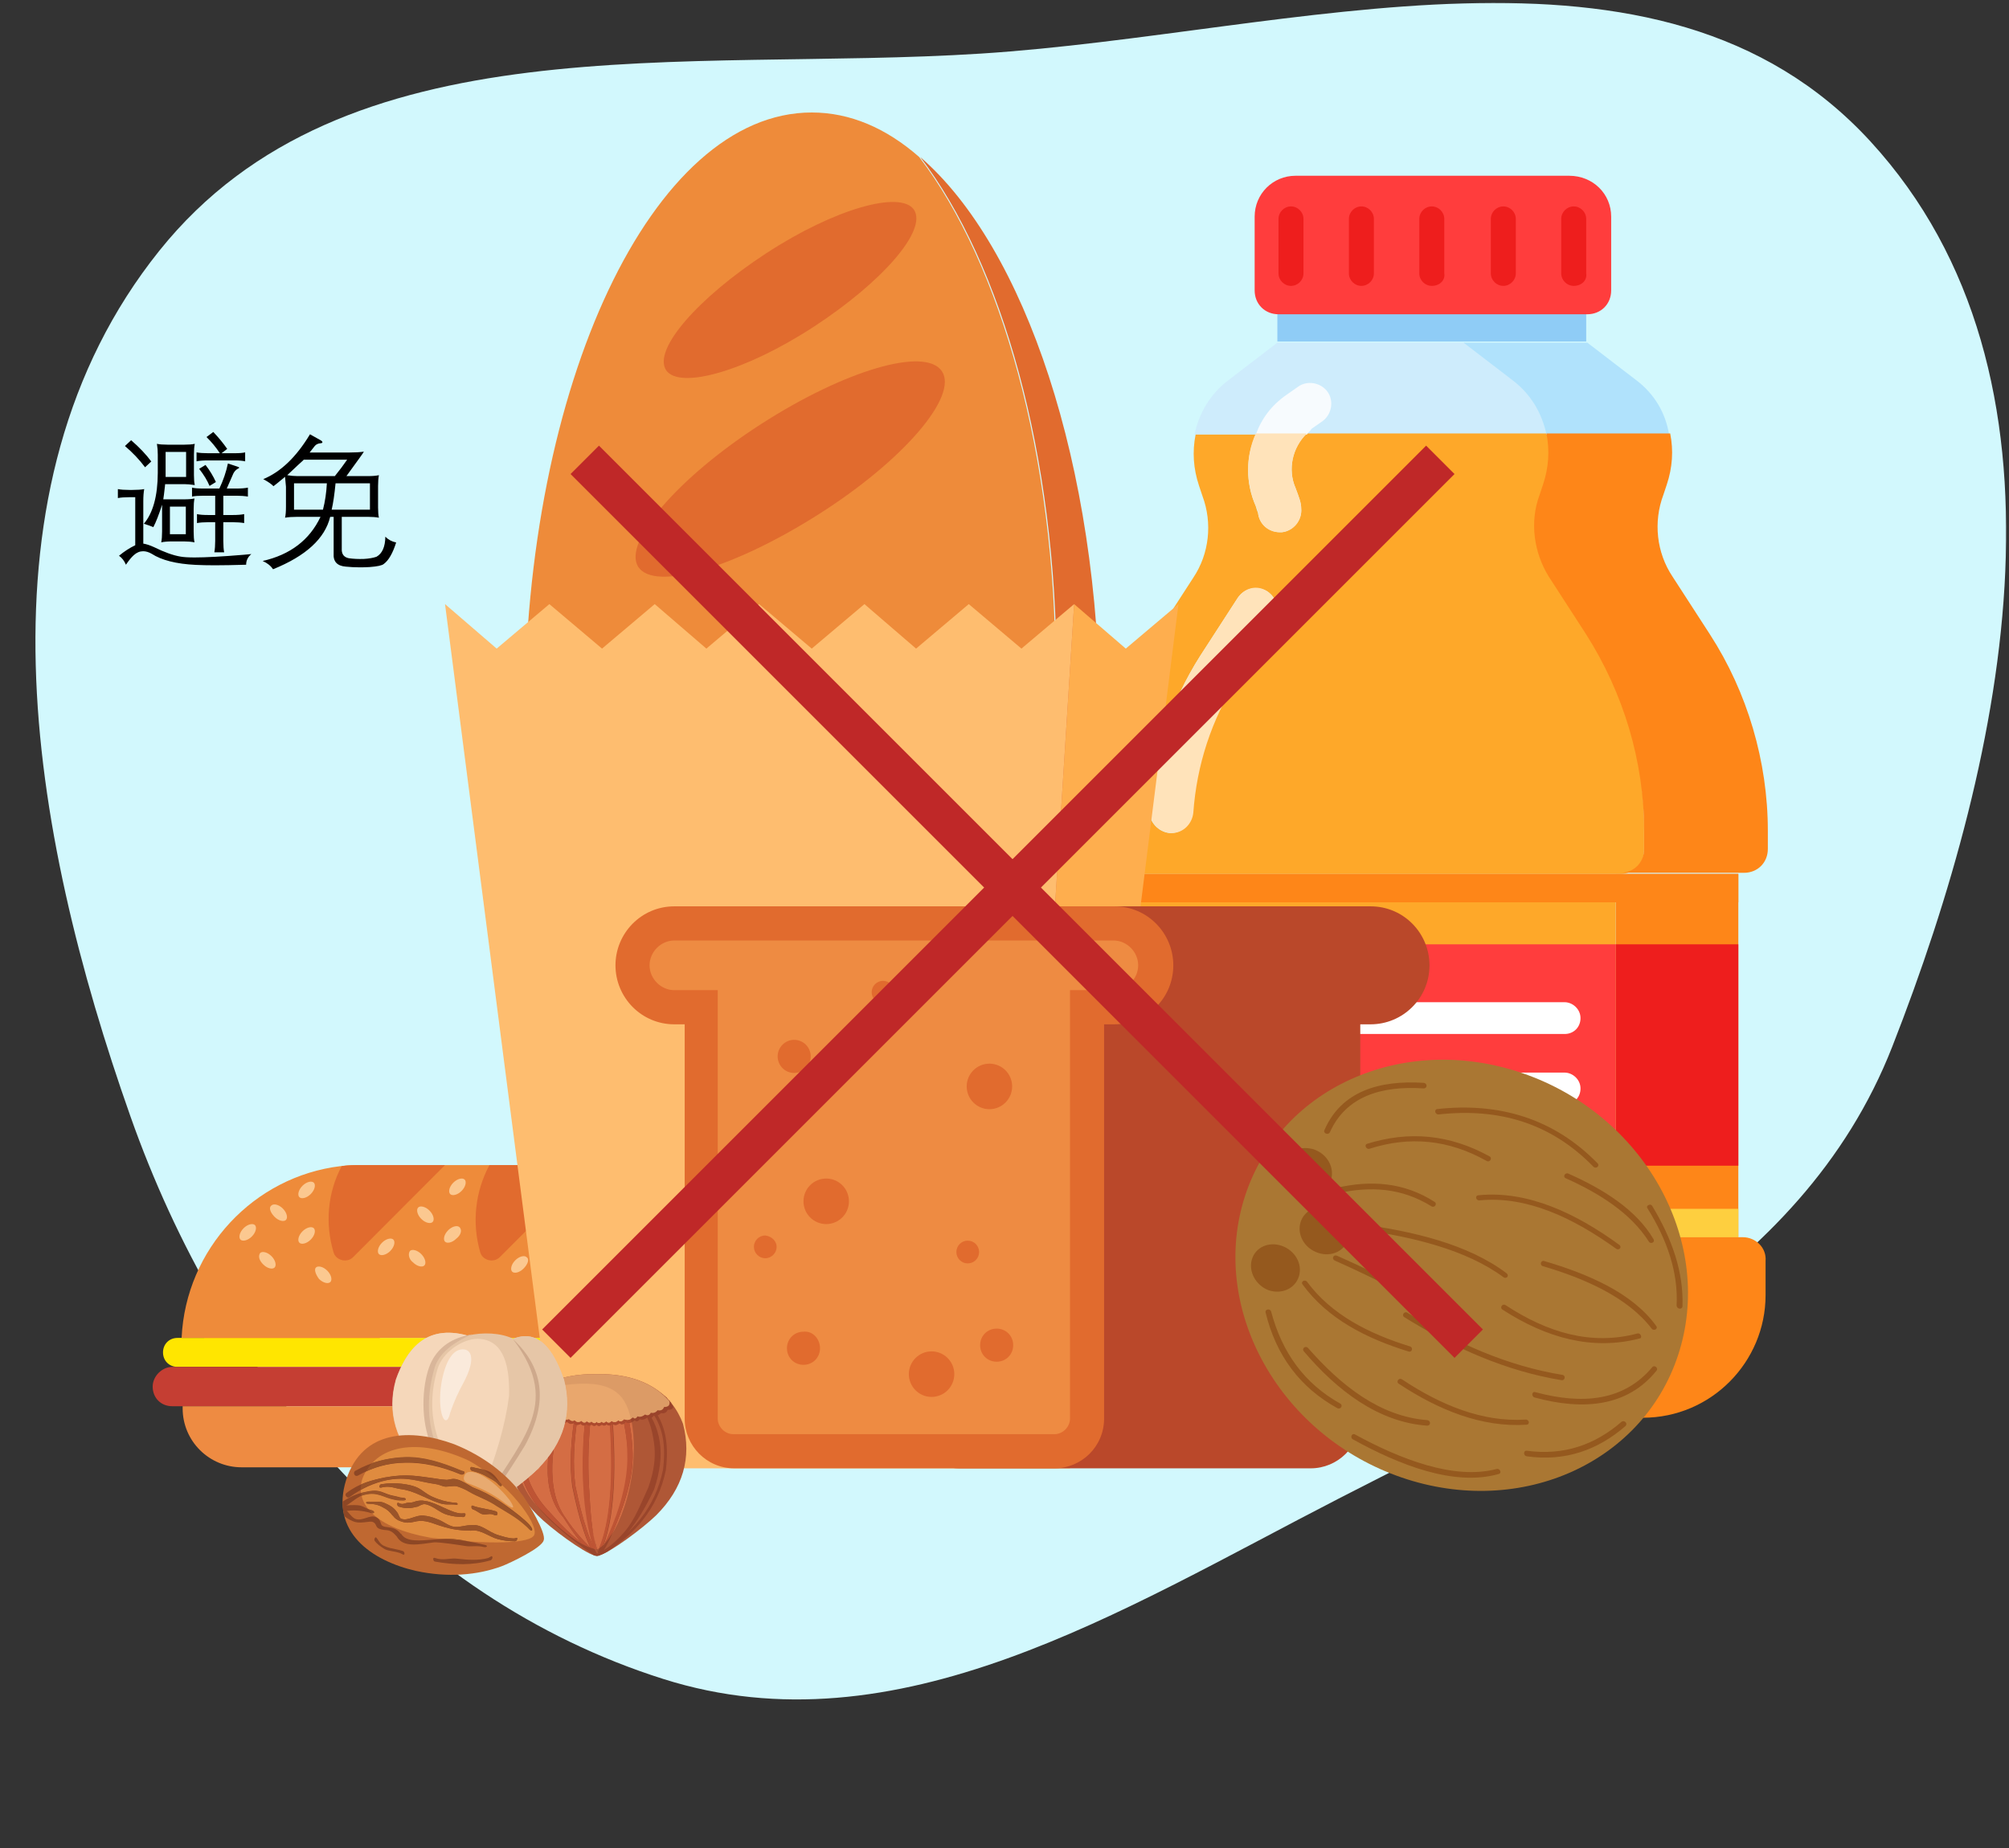 <svg xmlns="http://www.w3.org/2000/svg" width="250" height="230" viewBox="0 0 250 230" fill="none"><rect x="0" y="0" width="250" height="230" fill="#333333" stroke="none"/><mask id="mask0" maskUnits="userSpaceOnUse" x="0" y="0" width="250" height="230"><rect width="250" height="230" fill="#F9F9F9"></rect></mask><g mask="url(#mask0)"><path fill-rule="evenodd" clip-rule="evenodd" d="M16.233 138.944C3.65 103.303 -3.804 60.738 19.81 31.227C42.855 2.427 85.267 9.023 122.076 6.669C161.003 4.179 206.394 -11.139 232.763 17.607C259.481 46.734 249.884 93.479 235.467 130.281C224.094 159.313 194.322 172.24 166.598 186.507C139.472 200.466 111.645 218.169 82.557 208.969C50.309 198.768 27.493 170.84 16.233 138.944Z" fill="#D2F8FD"></path><path d="M216.318 108.768H201.059V153.98H216.318V108.768Z" fill="#FE8618"></path><path d="M201.058 108.768H140.021V153.98H201.058V108.768Z" fill="#FEA829"></path><path d="M216.882 153.982H201.482C203.177 153.982 204.449 155.254 204.449 156.95V161.188C204.449 169.666 197.526 176.448 189.189 176.448H204.449C212.926 176.448 219.708 169.524 219.708 161.188V156.95C219.849 155.254 218.437 153.982 216.882 153.982Z" fill="#FE8618"></path><path d="M204.591 161.188V156.95C204.591 155.254 203.319 153.982 201.623 153.982H139.597C137.901 153.982 136.63 155.254 136.63 156.95V161.188C136.63 169.666 143.553 176.448 151.889 176.448H189.19C197.667 176.448 204.591 169.666 204.591 161.188Z" fill="#FEA829"></path><path d="M188.342 47.307L182.266 42.645H158.954L152.878 47.307C150.617 49.003 149.205 51.404 148.639 54.089H192.439C191.874 51.404 190.461 49.003 188.342 47.307Z" fill="#CEECFC"></path><path d="M197.526 78.956L192.864 71.75C190.886 68.783 190.462 64.968 191.733 61.577L192.157 60.305C192.864 58.186 193.005 56.067 192.581 53.947H162.627C160.791 55.643 160.226 58.469 161.215 60.729C161.638 61.859 161.921 62.566 161.921 63.272C162.062 64.685 160.932 66.098 159.519 66.24C159.378 66.24 159.378 66.24 159.237 66.24C157.965 66.24 156.693 65.251 156.552 63.838C156.552 63.838 156.411 63.555 156.269 62.99C154.998 60.164 154.998 56.914 156.269 54.089H148.781C148.357 56.208 148.498 58.327 149.205 60.447L149.629 61.718C150.9 65.109 150.477 68.924 148.498 71.891L143.836 79.097C139.032 86.303 136.489 94.78 136.489 103.54V105.801C136.489 107.496 137.76 108.768 139.456 108.768H201.624C203.319 108.768 204.591 107.496 204.591 105.801V103.54C204.732 94.78 202.189 86.303 197.526 78.956ZM158.53 77.26L153.867 84.466C150.618 89.552 148.781 95.345 148.357 101.138C148.216 102.551 147.086 103.681 145.673 103.681H145.531C144.118 103.54 142.988 102.269 142.988 100.856C143.412 94.074 145.673 87.433 149.346 81.64L154.009 74.434C154.857 73.163 156.411 72.88 157.682 73.587C158.954 74.434 159.378 76.13 158.53 77.26Z" fill="#FEA829"></path><path d="M163.193 53.383L164.606 52.394C165.736 51.546 166.019 49.85 165.171 48.72C164.323 47.59 162.628 47.307 161.498 48.155L160.085 49.144C158.248 50.416 156.976 52.111 156.27 54.089H162.628C162.769 53.807 163.052 53.665 163.193 53.383Z" fill="#F7FBFE"></path><path d="M156.27 62.99C156.552 63.555 156.552 63.838 156.552 63.838C156.694 65.251 157.824 66.24 159.237 66.24C159.378 66.24 159.378 66.24 159.52 66.24C160.932 66.098 162.063 64.827 161.921 63.272C161.921 62.566 161.639 61.859 161.215 60.729C160.226 58.469 160.791 55.784 162.628 53.947H156.27C154.998 56.773 154.998 60.023 156.27 62.99Z" fill="#FFE3BA"></path><path d="M157.682 73.588C156.41 72.74 154.856 73.164 154.008 74.435L149.346 81.641C145.672 87.434 143.553 94.075 143.129 100.857C142.988 102.269 144.118 103.541 145.672 103.682H145.814C147.227 103.682 148.357 102.552 148.498 101.139C148.922 95.205 150.759 89.553 154.008 84.467L158.671 77.261C159.377 76.131 158.954 74.435 157.682 73.588Z" fill="#FFE3BA"></path><path d="M216.318 108.768H140.021V112.3H216.318V108.768Z" fill="#FE8618"></path><path d="M216.318 150.449H140.021V153.981H216.318V150.449Z" fill="#FECF3F"></path><path d="M216.318 117.529H201.059V145.081H216.318V117.529Z" fill="#EE1E1D"></path><path d="M201.058 117.529H140.021V145.081H201.058V117.529Z" fill="#FF3D3D"></path><path d="M155.422 117.529C155.422 126.007 148.64 132.789 140.163 132.789V117.529H155.422Z" fill="#EE1E1D"></path><path d="M194.701 128.69H161.639C160.65 128.69 159.661 127.843 159.661 126.712C159.661 125.723 160.509 124.734 161.639 124.734H194.701C195.69 124.734 196.679 125.582 196.679 126.712C196.679 127.843 195.831 128.69 194.701 128.69Z" fill="white"></path><path d="M167.856 137.45H161.639C160.65 137.45 159.661 136.603 159.661 135.472C159.661 134.483 160.509 133.494 161.639 133.494H167.856C168.845 133.494 169.834 134.342 169.834 135.472C169.834 136.603 168.987 137.45 167.856 137.45Z" fill="white"></path><path d="M194.701 137.45H177.605C176.615 137.45 175.626 136.603 175.626 135.472C175.626 134.483 176.474 133.494 177.605 133.494H194.701C195.69 133.494 196.679 134.342 196.679 135.472C196.679 136.603 195.831 137.45 194.701 137.45Z" fill="white"></path><path d="M203.602 47.307L197.526 42.645H182.125L188.201 47.307C190.462 49.003 191.875 51.404 192.44 54.089H207.699C207.275 51.404 205.862 49.003 203.602 47.307Z" fill="#B0E2FC"></path><path d="M208.122 71.752C206.144 68.785 205.72 64.97 206.992 61.579L207.416 60.307C208.122 58.188 208.263 56.069 207.839 53.949H192.439C192.863 56.069 192.721 58.188 192.015 60.307L191.591 61.579C190.319 64.97 190.885 68.785 192.721 71.752L197.384 78.958C202.047 86.305 204.59 94.782 204.59 103.401V105.661C204.59 107.357 203.318 108.629 201.623 108.629H217.023C218.719 108.629 219.99 107.357 219.99 105.661V103.401C219.99 94.782 217.447 86.163 212.785 78.958L208.122 71.752Z" fill="#FE8618"></path><path d="M197.387 35.016H158.956V42.504H197.387V35.016Z" fill="#8FCCF6"></path><path d="M195.267 21.875H161.216C158.39 21.875 156.129 24.136 156.129 26.962V36.145C156.129 37.841 157.401 39.112 159.096 39.112H197.527C199.223 39.112 200.494 37.841 200.494 36.145V26.962C200.494 24.136 198.234 21.875 195.267 21.875Z" fill="#FF3D3D"></path><path d="M169.411 35.58C168.564 35.58 167.857 34.873 167.857 34.026V27.244C167.857 26.396 168.564 25.689 169.411 25.689C170.259 25.689 170.966 26.396 170.966 27.244V34.026C170.966 34.873 170.259 35.58 169.411 35.58Z" fill="#EE1E1D"></path><path d="M160.651 35.58C159.803 35.58 159.097 34.873 159.097 34.026V27.244C159.097 26.396 159.803 25.689 160.651 25.689C161.499 25.689 162.205 26.396 162.205 27.244V34.026C162.205 34.873 161.499 35.58 160.651 35.58Z" fill="#EE1E1D"></path><path d="M178.172 35.58C177.324 35.58 176.617 34.873 176.617 34.026V27.244C176.617 26.396 177.324 25.689 178.172 25.689C179.019 25.689 179.726 26.396 179.726 27.244V34.026C179.867 34.873 179.161 35.58 178.172 35.58Z" fill="#EE1E1D"></path><path d="M187.073 35.58C186.225 35.58 185.519 34.873 185.519 34.026V27.244C185.519 26.396 186.225 25.689 187.073 25.689C187.92 25.689 188.627 26.396 188.627 27.244V34.026C188.627 34.873 187.92 35.58 187.073 35.58Z" fill="#EE1E1D"></path><path d="M195.833 35.58C194.985 35.58 194.279 34.873 194.279 34.026V27.244C194.279 26.396 194.985 25.689 195.833 25.689C196.681 25.689 197.387 26.396 197.387 27.244V34.026C197.528 34.873 196.822 35.58 195.833 35.58Z" fill="#EE1E1D"></path><path d="M75.42 167.98H97.273V165.404H75.42V167.98Z" fill="#FF3D3D"></path><path d="M25.405 167.98H47.258V165.404H25.405V167.98Z" fill="#E92B40"></path><path d="M22.085 170.122H95.229C96.257 170.122 97.028 169.221 97.028 168.319C97.028 167.289 96.257 166.516 95.229 166.516H22.085C21.056 166.516 20.285 167.289 20.285 168.319C20.285 169.35 21.056 170.122 22.085 170.122Z" fill="#FFE600"></path><path d="M21.442 175.018H98.443C99.728 175.018 100.885 173.859 100.885 172.571C100.885 171.282 99.728 170.123 98.443 170.123H21.442C20.157 170.123 19 171.282 19 172.571C19 173.987 20.028 175.018 21.442 175.018Z" fill="#C53E33"></path><path d="M99.857 175.018L99.985 180.685C99.985 181.716 99.085 182.618 98.057 182.618H30.055C26.07 182.618 22.728 179.397 22.728 175.275C22.728 175.018 22.728 175.275 22.728 175.018H99.857Z" fill="#EE8B42"></path><path d="M22.599 166.516H97.928C98.957 166.516 99.856 165.614 99.856 164.584V146.936C99.856 145.906 98.957 145.004 97.928 145.004H44.966C44.067 145.004 43.295 145.004 42.395 145.133C31.598 146.421 23.113 155.438 22.599 166.516Z" fill="#EE8B3A"></path><path d="M78.132 155.824C78.389 156.855 79.803 157.241 80.574 156.468L92.015 145.004H79.289C77.36 148.353 76.975 152.346 78.132 155.824Z" fill="#E58935"></path><path d="M59.749 155.824C60.006 156.855 61.42 157.241 62.191 156.468L73.632 145.004H60.906C59.106 148.353 58.721 152.217 59.749 155.824Z" fill="#E16B2E"></path><path d="M41.495 155.824C41.753 156.855 43.167 157.241 43.938 156.468L55.379 145.004H45.095C44.195 145.004 43.424 145.004 42.524 145.133C40.724 148.482 40.467 152.346 41.495 155.824Z" fill="#E16B2E"></path><path d="M96.771 148.225C97.285 148.741 97.928 148.87 98.185 148.612C98.442 148.354 98.314 147.71 97.799 147.195C97.285 146.68 96.642 146.551 96.385 146.809C96.128 147.066 96.257 147.71 96.771 148.225Z" fill="#FBC890"></path><path d="M94.714 152.475C95.229 152.991 95.871 153.12 96.128 152.862C96.385 152.604 96.257 151.96 95.743 151.445C95.229 150.93 94.586 150.801 94.329 151.059C94.072 151.316 94.2 151.96 94.714 152.475Z" fill="#FBC890"></path><path d="M75.175 157.886C75.689 158.401 76.332 158.53 76.589 158.272C76.847 158.014 76.718 157.37 76.204 156.855C75.689 156.34 75.047 156.211 74.79 156.469C74.404 156.726 74.661 157.37 75.175 157.886Z" fill="#FBC890"></path><path d="M52.422 151.702C52.936 152.217 53.579 152.346 53.836 152.088C54.093 151.831 53.965 151.187 53.45 150.672C52.936 150.156 52.293 150.027 52.036 150.285C51.779 150.543 51.908 151.187 52.422 151.702Z" fill="#FBC890"></path><path d="M34.169 151.446C34.683 151.961 35.326 152.09 35.583 151.833C35.84 151.575 35.712 150.931 35.197 150.416C34.683 149.9 34.04 149.772 33.783 150.029C33.398 150.287 33.655 150.931 34.169 151.446Z" fill="#FBC890"></path><path d="M32.754 157.37C33.269 157.885 33.911 158.014 34.169 157.756C34.425 157.499 34.297 156.855 33.783 156.339C33.269 155.824 32.626 155.695 32.369 155.953C32.112 156.339 32.24 156.855 32.754 157.37Z" fill="#FBC890"></path><path d="M39.696 159.175C40.21 159.69 40.853 159.819 41.11 159.561C41.367 159.303 41.239 158.659 40.724 158.144C40.21 157.629 39.568 157.5 39.31 157.758C39.053 158.015 39.31 158.659 39.696 159.175Z" fill="#FBC890"></path><path d="M51.394 157.112C51.908 157.627 52.551 157.756 52.808 157.499C53.065 157.241 52.937 156.597 52.422 156.082C51.908 155.566 51.266 155.438 51.008 155.695C50.751 156.082 50.88 156.726 51.394 157.112Z" fill="#FBC890"></path><path d="M68.876 156.727C69.39 157.243 70.033 157.371 70.29 157.114C70.547 156.856 70.418 156.212 69.904 155.697C69.39 155.182 68.747 155.053 68.49 155.31C68.233 155.568 68.49 156.212 68.876 156.727Z" fill="#FBC890"></path><path d="M75.047 147.581C75.561 148.096 76.204 148.225 76.461 147.967C76.718 147.71 76.59 147.066 76.075 146.55C75.561 146.035 74.918 145.906 74.661 146.164C74.276 146.422 74.533 147.066 75.047 147.581Z" fill="#FBC890"></path><path d="M85.33 154.923C85.845 155.438 86.487 155.567 86.745 155.309C87.002 155.052 86.873 154.407 86.359 153.892C85.845 153.377 85.202 153.248 84.945 153.506C84.688 153.763 84.945 154.407 85.33 154.923Z" fill="#FBC890"></path><path d="M88.673 158.659C89.187 159.174 89.83 159.303 90.087 159.045C90.344 158.788 90.216 158.144 89.701 157.629C89.187 157.113 88.544 156.984 88.287 157.242C88.03 157.5 88.159 158.144 88.673 158.659Z" fill="#FBC890"></path><path d="M93.3 147.581C92.786 148.096 92.144 148.225 91.886 147.967C91.629 147.71 91.758 147.066 92.272 146.55C92.786 146.035 93.429 145.906 93.686 146.164C93.943 146.422 93.686 147.066 93.3 147.581Z" fill="#FBC890"></path><path d="M91.115 152.862C90.601 153.377 89.958 153.506 89.701 153.249C89.444 152.991 89.573 152.347 90.087 151.832C90.601 151.316 91.244 151.188 91.501 151.445C91.887 151.703 91.629 152.347 91.115 152.862Z" fill="#FBC890"></path><path d="M95.743 157.886C95.229 158.401 94.586 158.53 94.329 158.272C94.072 158.014 94.2 157.37 94.714 156.855C95.229 156.34 95.871 156.211 96.128 156.469C96.385 156.726 96.257 157.37 95.743 157.886Z" fill="#FBC890"></path><path d="M74.919 152.475C74.404 152.991 73.762 153.12 73.504 152.862C73.247 152.604 73.376 151.96 73.89 151.445C74.404 150.93 75.047 150.801 75.304 151.059C75.69 151.316 75.433 151.96 74.919 152.475Z" fill="#FBC890"></path><path d="M57.436 148.225C56.921 148.741 56.279 148.87 56.022 148.612C55.764 148.354 55.893 147.71 56.407 147.195C56.922 146.68 57.564 146.551 57.821 146.809C58.078 147.066 57.95 147.71 57.436 148.225Z" fill="#FBC890"></path><path d="M48.566 155.696C48.052 156.211 47.409 156.34 47.152 156.083C46.895 155.825 47.023 155.181 47.538 154.666C48.052 154.15 48.695 154.022 48.952 154.279C49.209 154.537 49.08 155.181 48.566 155.696Z" fill="#FBC890"></path><path d="M56.793 154.151C56.279 154.667 55.636 154.795 55.379 154.538C55.122 154.28 55.251 153.636 55.765 153.121C56.279 152.605 56.922 152.477 57.179 152.734C57.564 153.121 57.307 153.765 56.793 154.151Z" fill="#FBC890"></path><path d="M38.668 148.612C38.153 149.127 37.511 149.256 37.254 148.999C36.996 148.741 37.125 148.097 37.639 147.582C38.153 147.066 38.796 146.938 39.053 147.195C39.31 147.453 39.182 148.097 38.668 148.612Z" fill="#FBC890"></path><path d="M31.34 153.893C30.826 154.409 30.183 154.538 29.926 154.28C29.669 154.022 29.798 153.378 30.312 152.863C30.826 152.348 31.469 152.219 31.726 152.476C31.983 152.734 31.855 153.378 31.34 153.893Z" fill="#FBC890"></path><path d="M38.668 154.28C38.153 154.795 37.511 154.924 37.254 154.667C36.996 154.409 37.125 153.765 37.639 153.25C38.153 152.734 38.796 152.606 39.053 152.863C39.31 153.121 39.182 153.765 38.668 154.28Z" fill="#FBC890"></path><path d="M70.547 152.218C70.033 152.733 69.391 152.862 69.133 152.604C68.876 152.346 69.005 151.702 69.519 151.187C70.033 150.672 70.676 150.543 70.933 150.801C71.19 151.058 71.062 151.702 70.547 152.218Z" fill="#FBC890"></path><path d="M65.148 157.886C64.634 158.401 63.992 158.53 63.734 158.272C63.477 158.014 63.606 157.37 64.12 156.855C64.634 156.34 65.277 156.211 65.534 156.469C65.92 156.726 65.663 157.37 65.148 157.886Z" fill="#FBC890"></path><path d="M114.512 19.539C124.667 32.807 131.48 56.638 131.48 83.688C131.48 125.424 115.411 159.173 95.744 159.173C90.987 159.173 86.488 157.241 82.246 153.634C87.774 160.848 94.201 164.97 101.143 164.97C120.939 164.97 136.879 131.221 136.879 89.485C136.75 57.797 127.495 30.746 114.512 19.539Z" fill="#E16B2E"></path><path d="M131.351 83.688C131.351 56.637 124.538 32.807 114.383 19.539C110.269 15.932 105.77 14 101.014 14C81.217 14 65.277 47.749 65.277 89.485C65.277 116.536 72.09 140.366 82.246 153.634C86.359 157.241 90.987 159.173 95.743 159.173C115.411 159.302 131.351 125.424 131.351 83.688Z" fill="#EE8B3A"></path><path d="M94.715 52.774C105.128 46.075 115.154 43.113 117.211 46.204C119.268 49.296 112.455 57.282 101.914 63.981C91.373 70.679 81.475 73.642 79.418 70.55C77.49 67.459 84.303 59.472 94.715 52.774Z" fill="#E16B2E"></path><path d="M95.358 31.517C103.842 25.979 112.069 23.66 113.74 26.107C115.411 28.684 109.755 35.124 101.271 40.663C92.787 46.202 84.56 48.521 82.889 46.073C81.218 43.497 86.874 37.056 95.358 31.517Z" fill="#E16B2E"></path><path d="M146.648 75.186L140.092 80.725L133.665 75.186L126.852 182.745H133.151L146.648 75.186Z" fill="#FEAE4E"></path><path d="M127.109 80.725L120.553 75.186L113.997 80.725L107.569 75.186L101.013 80.725L94.457 75.186L87.901 80.725L81.474 75.186L74.918 80.725L68.362 75.186L61.806 80.725L55.379 75.186L69.262 182.745H126.852L133.665 75.186L127.109 80.725Z" fill="#FEBD6F"></path><path d="M107.056 120.143C107.056 124.136 107.827 127.486 111.941 127.486H113.226V176.564C113.226 179.913 115.926 182.747 119.397 182.747H163.103C166.445 182.747 169.273 180.042 169.273 176.564V127.486H170.559C174.544 127.486 177.886 124.265 177.886 120.143C177.886 116.15 174.672 112.801 170.559 112.801H111.941C107.956 112.801 107.056 116.15 107.056 120.143Z" fill="#BA482A"></path><path d="M76.59 120.143C76.59 124.136 79.803 127.486 83.917 127.486H85.203V176.564C85.203 179.913 87.902 182.747 91.373 182.747H131.223C134.565 182.747 137.393 180.042 137.393 176.564V127.486H138.678C142.663 127.486 146.006 124.265 146.006 120.143C146.006 116.15 142.792 112.801 138.678 112.801H83.917C79.803 112.801 76.59 116.15 76.59 120.143Z" fill="#E16B2E"></path><path d="M91.244 178.495C90.216 178.495 89.316 177.593 89.316 176.563V123.234H83.917C82.246 123.234 80.832 121.817 80.832 120.142C80.832 118.468 82.246 117.051 83.917 117.051H138.55C140.221 117.051 141.635 118.468 141.635 120.142C141.635 121.817 140.221 123.234 138.55 123.234H133.151V176.563C133.151 177.593 132.251 178.495 131.223 178.495H91.244Z" fill="#EE8B42"></path><path d="M98.829 133.54C99.965 133.54 100.886 132.617 100.886 131.479C100.886 130.341 99.965 129.418 98.829 129.418C97.693 129.418 96.772 130.341 96.772 131.479C96.772 132.617 97.693 133.54 98.829 133.54Z" fill="#E16B2E"></path><path d="M126.081 167.418C126.081 168.578 125.181 169.479 124.024 169.479C122.867 169.479 121.967 168.578 121.967 167.418C121.967 166.259 122.867 165.357 124.024 165.357C125.181 165.357 126.081 166.259 126.081 167.418Z" fill="#E16B2E"></path><path d="M120.425 157.242C121.206 157.242 121.839 156.608 121.839 155.825C121.839 155.043 121.206 154.408 120.425 154.408C119.644 154.408 119.011 155.043 119.011 155.825C119.011 156.608 119.644 157.242 120.425 157.242Z" fill="#E16B2E"></path><path d="M96.644 155.181C96.644 155.954 96.001 156.598 95.23 156.598C94.458 156.598 93.815 155.954 93.815 155.181C93.815 154.408 94.458 153.764 95.23 153.764C96.129 153.892 96.644 154.537 96.644 155.181Z" fill="#E16B2E"></path><path d="M123.124 138.049C124.686 138.049 125.952 136.78 125.952 135.215C125.952 133.65 124.686 132.381 123.124 132.381C121.563 132.381 120.296 133.65 120.296 135.215C120.296 136.78 121.563 138.049 123.124 138.049Z" fill="#E16B2E"></path><path d="M102.814 152.348C104.376 152.348 105.642 151.079 105.642 149.514C105.642 147.948 104.376 146.68 102.814 146.68C101.252 146.68 99.986 147.948 99.986 149.514C99.986 151.079 101.252 152.348 102.814 152.348Z" fill="#E16B2E"></path><path d="M115.925 173.859C117.487 173.859 118.753 172.59 118.753 171.025C118.753 169.46 117.487 168.191 115.925 168.191C114.363 168.191 113.097 169.46 113.097 171.025C113.097 172.59 114.363 173.859 115.925 173.859Z" fill="#E16B2E"></path><path d="M111.298 123.491C111.298 124.264 110.655 124.908 109.884 124.908C109.112 124.908 108.47 124.264 108.47 123.491C108.47 122.718 109.112 122.074 109.884 122.074C110.655 122.074 111.298 122.718 111.298 123.491Z" fill="#E16B2E"></path><path d="M102.042 167.804C102.042 168.964 101.142 169.865 99.986 169.865C98.829 169.865 97.929 168.964 97.929 167.804C97.929 166.645 98.829 165.743 99.986 165.743C101.142 165.615 102.042 166.645 102.042 167.804Z" fill="#E16B2E"></path><path fill-rule="evenodd" clip-rule="evenodd" d="M154.758 149.411C158.902 135.529 174.451 128.424 189.445 133.562C204.44 138.701 213.17 154.127 209.027 168.01C204.883 181.893 189.418 189.027 174.424 183.888C159.43 178.749 150.614 163.294 154.758 149.411Z" fill="#AA7733"></path><path fill-rule="evenodd" clip-rule="evenodd" d="M161.834 152.138C162.282 150.639 163.936 149.815 165.64 150.399C167.259 150.954 168.269 152.604 167.798 154.181C167.35 155.68 165.696 156.504 163.992 155.92C162.288 155.336 161.387 153.636 161.834 152.138Z" fill="#95591E"></path><path fill-rule="evenodd" clip-rule="evenodd" d="M155.787 156.738C156.234 155.239 157.866 154.493 159.485 155.048C161.104 155.603 162.115 157.254 161.644 158.832C161.196 160.331 159.541 161.155 157.837 160.571C156.241 159.937 155.339 158.237 155.787 156.738Z" fill="#95591E"></path><path fill-rule="evenodd" clip-rule="evenodd" d="M159.676 144.782C159.228 146.281 160.129 147.981 161.833 148.565C163.452 149.12 165.168 148.404 165.639 146.826C166.086 145.327 165.185 143.627 163.481 143.043C161.754 142.538 160.123 143.284 159.676 144.782Z" fill="#95591E"></path><path d="M170.417 142.974C170.005 143.094 169.721 142.474 170.132 142.354C175.311 140.738 180.351 141.16 185.351 143.918C185.754 144.142 185.395 144.715 184.993 144.49C180.248 141.821 175.402 141.377 170.417 142.974ZM157.485 163.326C157.409 162.952 158.014 162.812 158.175 163.215C159.545 168.381 162.347 172.211 166.775 174.685C167.177 174.909 166.818 175.482 166.416 175.257C161.818 172.725 158.784 168.729 157.485 163.326ZM162.237 168.173C161.967 167.819 162.449 167.463 162.743 167.737C166.876 172.458 171.74 176.299 177.618 176.748C178.067 176.815 178.073 177.426 177.6 177.438C171.528 177.009 166.408 173.081 162.237 168.173ZM162.089 159.86C161.819 159.507 162.386 159.179 162.656 159.533C165.666 163.608 170.311 165.983 175.471 167.577C175.897 167.723 175.709 168.354 175.283 168.208C170.038 166.585 165.222 164.152 162.089 159.86ZM166.078 156.879C165.676 156.654 165.926 156.131 166.352 156.277C169.922 157.849 173.359 159.548 176.664 161.377C177.067 161.602 176.793 162.204 176.391 161.979C173 160.121 169.563 158.421 166.078 156.879ZM169.38 153.054C168.931 152.987 168.949 152.297 169.398 152.365C175.801 153.254 182.66 154.822 187.487 158.476C187.865 158.78 187.445 159.245 187.066 158.941C182.448 155.532 175.698 153.915 169.38 153.054ZM166.511 148.505C166.1 148.625 165.839 147.927 166.335 147.836C170.574 146.854 174.714 147.142 178.498 149.57C178.901 149.794 178.542 150.367 178.139 150.142C174.417 147.823 170.532 147.622 166.511 148.505ZM165.484 140.935C165.281 141.3 164.599 141.067 164.825 140.623C166.905 135.857 171.564 134.41 177.186 134.771C177.636 134.838 177.641 135.449 177.168 135.461C171.825 135.108 167.469 136.485 165.484 140.935ZM184.091 149.399C183.618 149.411 183.527 148.771 184 148.759C190.098 148.153 196.107 150.995 201.506 154.933C201.885 155.236 201.465 155.701 201.086 155.397C195.748 151.568 189.995 148.814 184.091 149.399ZM179.018 138.703C178.545 138.715 178.454 138.075 178.842 138.034C186.515 137.186 193.341 139.177 198.805 144.789C199.098 145.063 198.678 145.528 198.299 145.224C192.983 139.75 186.498 137.875 179.018 138.703ZM194.866 146.656C194.44 146.51 194.713 145.908 195.139 146.054C199.453 147.967 203.577 150.512 205.759 154.216C206.006 154.648 205.377 154.868 205.192 154.543C202.963 150.997 199.009 148.511 194.866 146.656ZM205.02 150.397C204.75 150.044 205.403 149.746 205.588 150.07C208.04 154.128 209.522 158.288 209.367 162.583C209.334 163.007 208.691 162.96 208.638 162.507C208.855 158.32 207.434 154.268 205.02 150.397ZM168.356 179.14C167.954 178.915 168.228 178.313 168.63 178.538C174.203 181.579 180.926 184.23 186.228 182.83C186.64 182.71 186.925 183.329 186.513 183.449C180.97 185.028 174.162 182.347 168.356 179.14ZM174.082 172.232C173.679 172.007 174.038 171.434 174.441 171.659C179.3 174.89 184.489 177.016 189.849 176.679C190.322 176.667 190.413 177.307 189.94 177.319C184.385 177.676 179.026 175.492 174.082 172.232ZM174.771 163.945C174.368 163.721 174.727 163.148 175.129 163.373C181.305 167.228 187.616 170 194.422 171.115C194.871 171.182 194.768 171.842 194.319 171.775C187.513 170.66 181.031 167.83 174.771 163.945ZM186.982 162.999C186.579 162.775 186.938 162.202 187.341 162.427C192.602 165.882 198.041 167.485 203.755 165.965C204.166 165.845 204.428 166.543 204.04 166.584C198.132 168.125 192.414 166.513 186.982 162.999ZM191.98 157.581C191.554 157.435 191.743 156.804 192.169 156.95C197.523 158.524 203.114 160.875 206.101 165.029C206.371 165.383 205.803 165.71 205.533 165.357C202.561 161.468 197.164 159.097 191.98 157.581ZM190.953 173.926C190.527 173.78 190.63 173.12 191.056 173.266C196.968 174.857 202.096 174.354 205.601 170.163C205.89 169.827 206.415 170.268 206.127 170.604C202.551 175.031 197.12 175.605 190.953 173.926ZM189.988 181.248C189.538 181.181 189.556 180.492 190.006 180.559C194.611 181.18 198.494 179.815 201.792 176.945C202.142 176.717 202.583 177.129 202.295 177.465C198.864 180.464 194.763 181.928 189.988 181.248Z" fill="#95591E"></path><path fill-rule="evenodd" clip-rule="evenodd" d="M74.013 193.607C72.591 193.207 68.59 190.273 66.901 188.584C63.567 185.25 62.412 181.427 63.567 177.205C64.856 173.56 68.368 170.893 74.28 171.026C80.147 170.893 83.659 173.56 84.992 177.205C86.103 181.427 84.992 185.25 81.658 188.584C79.969 190.228 76.013 193.162 74.546 193.607C74.324 193.651 74.235 193.651 74.013 193.607Z" fill="#AF5736"></path><path fill-rule="evenodd" clip-rule="evenodd" d="M74.235 192.807C75.791 192.718 79.391 186.362 78.814 178.494C78.369 173.961 76.947 171.471 70.146 172.449C67.39 172.849 65.568 174.583 64.634 177.65C63.612 181.384 64.456 184.984 67.079 187.695C70.146 190.896 72.502 192.585 74.235 192.807Z" fill="#D46D44"></path><path fill-rule="evenodd" clip-rule="evenodd" d="M67.168 175.159C66.012 176.226 65.612 177.382 65.39 179.16C65.301 179.916 65.39 181.116 65.834 182.005C66.457 183.205 67.168 183.338 67.301 182.094C67.523 180.493 67.879 178.627 68.679 177.604C70.501 175.426 68.323 174.226 67.168 175.159Z" fill="#DD8359"></path><path d="M66.59 174.404C66.635 174.315 66.768 174.315 66.857 174.359C66.946 174.404 67.257 174.759 67.212 174.848C64.056 178.982 64.634 184.049 68.101 187.872C69.257 189.116 70.457 190.583 72.324 191.961C71.48 191.028 70.768 189.872 70.102 188.85C67.212 185.561 67.879 179.871 69.835 175.293C69.879 175.204 69.968 175.115 70.057 175.159C70.146 175.204 70.191 175.293 70.191 175.382C68.635 179.293 67.79 185.383 70.368 188.894C71.48 190.583 72.813 192.095 74.458 193.517L74.591 193.606C74.369 193.65 74.28 193.65 74.058 193.606C74.013 193.606 73.924 193.561 73.88 193.561C71.124 191.65 69.035 189.872 67.523 188.227C63.923 184.316 63.301 178.671 66.59 174.404Z" fill="#99452B"></path><path d="M77.258 175.382C77.213 175.293 77.302 175.16 77.391 175.16C77.48 175.115 77.88 175.115 77.925 175.249C78.414 177.249 78.68 179.116 78.725 180.805C78.858 184.228 77.436 187.961 76.102 191.073C75.747 191.873 75.436 192.495 75.124 192.94C76.058 192.362 76.991 191.517 77.836 190.495C78.992 189.117 79.703 187.25 80.681 185.117C81.436 182.983 81.614 181.249 81.392 179.605C81.125 177.827 80.725 176.227 79.569 174.982C79.525 174.893 79.525 174.804 79.569 174.715C79.658 174.626 79.747 174.671 79.836 174.715C81.036 176.049 81.836 177.605 82.103 179.471C82.37 181.205 82.147 183.161 81.392 185.383C80.369 187.561 79.303 189.339 78.147 190.717C77.347 191.695 76.458 192.495 75.569 193.117C75.169 193.34 74.858 193.473 74.591 193.562C74.369 193.651 74.235 193.651 74.058 193.562L74.235 193.429C74.724 193.073 75.258 192.228 75.836 190.895C77.169 187.872 78.28 184.183 78.147 180.849C78.058 179.205 77.747 177.382 77.258 175.382Z" fill="#99452B"></path><path d="M71.657 175.47C71.657 175.381 71.746 175.292 71.879 175.292C71.968 175.292 72.057 175.426 72.013 175.515C71.39 179.293 71.257 182.404 71.612 184.982C72.057 187.116 72.501 188.894 72.99 190.316C73.435 191.65 73.879 192.672 74.324 193.428C76.546 192.228 78.324 190.761 79.702 189.027C81.08 187.294 82.014 185.249 82.502 182.938C82.725 181.115 82.68 179.56 82.325 178.271C81.969 176.981 81.391 175.915 80.502 175.115C80.413 175.026 80.413 174.937 80.502 174.848C80.591 174.759 80.68 174.759 80.769 174.848C81.702 175.692 82.325 176.804 82.68 178.182C83.036 179.515 83.08 181.115 82.858 182.982C82.369 185.338 81.391 187.427 79.969 189.205C78.769 190.716 77.257 192.05 75.391 193.206C75.079 193.383 74.768 193.517 74.546 193.561C74.324 193.606 74.235 193.65 74.013 193.606C73.524 192.85 73.035 191.783 72.59 190.405C72.101 188.938 71.657 187.16 71.212 185.027C70.857 182.449 70.99 179.248 71.657 175.47Z" fill="#99452B"></path><path d="M73.035 174.893C73.035 174.804 73.124 174.715 73.258 174.715C73.347 174.715 73.702 174.848 73.702 174.937C73.213 178.582 73.124 181.96 73.302 185.072C73.48 188.005 73.569 190.717 74.369 193.161C75.169 191.517 75.703 189.25 75.925 186.405C76.191 183.294 76.147 179.515 75.747 175.026C75.747 174.937 75.836 174.848 75.925 174.804C76.014 174.804 76.103 174.893 76.103 174.982C76.503 179.515 76.547 183.338 76.28 186.449C76.014 189.516 75.436 191.872 74.547 193.606C73.702 191.028 73.213 188.183 73.035 185.072C72.369 181.96 72.547 178.582 73.035 174.893Z" fill="#99452B"></path><path d="M66.59 174.404C66.634 174.315 66.768 174.315 66.857 174.359C66.945 174.404 67.257 174.759 67.212 174.848C64.056 178.982 64.634 184.049 68.101 187.872C69.257 189.116 70.457 190.583 72.324 191.961C71.479 191.028 70.768 189.872 70.101 188.85C67.212 185.561 67.879 179.871 69.835 175.293C69.879 175.204 69.968 175.115 70.057 175.159C70.146 175.204 70.19 175.293 70.19 175.382C68.635 179.293 67.79 185.383 70.368 188.894C71.257 190.228 72.279 191.472 73.48 192.628C71.879 192.095 69.746 190.45 67.123 187.739C63.879 183.827 63.434 178.493 66.59 174.404Z" fill="#BE5434"></path><path d="M77.258 175.382C77.214 175.293 77.302 175.159 77.391 175.159C77.48 175.115 77.88 175.115 77.925 175.248C78.414 177.249 78.68 179.115 78.725 180.804C78.814 184.005 77.569 187.561 76.325 190.583C75.925 191.25 75.525 191.828 75.169 192.184C75.347 191.828 75.569 191.428 75.747 190.939C77.08 187.916 78.192 184.227 78.058 180.893C78.058 179.204 77.747 177.382 77.258 175.382Z" fill="#BE5434"></path><path d="M71.657 175.471C71.657 175.382 71.746 175.293 71.879 175.293C71.968 175.293 72.057 175.426 72.013 175.515C71.391 179.293 71.257 182.405 71.613 184.983C72.057 187.117 72.502 188.894 72.991 190.317C73.302 191.295 73.657 192.095 73.969 192.762C73.835 192.717 73.657 192.673 73.48 192.628C73.169 192.006 72.902 191.295 72.635 190.406C72.146 188.939 71.702 187.161 71.257 185.027C70.857 182.449 70.991 179.249 71.657 175.471Z" fill="#BE5434"></path><path d="M73.036 174.893C73.036 174.804 73.125 174.715 73.258 174.715C73.347 174.715 73.702 174.848 73.702 174.937C73.213 178.582 73.125 181.96 73.302 185.072C73.48 187.872 73.569 190.45 74.236 192.806C74.103 192.806 73.969 192.761 73.836 192.717C73.169 190.405 72.725 187.872 72.591 185.116C72.369 181.96 72.547 178.582 73.036 174.893ZM74.547 192.672C75.214 191.072 75.658 188.983 75.88 186.405C76.147 183.294 76.103 179.515 75.703 175.026C75.703 174.937 75.791 174.848 75.88 174.804C75.969 174.804 76.058 174.893 76.058 174.982C76.458 179.515 76.503 183.338 76.236 186.449C76.014 188.761 75.658 190.717 75.08 192.272C74.903 192.45 74.725 192.628 74.547 192.672Z" fill="#BE5434"></path><path fill-rule="evenodd" clip-rule="evenodd" d="M74.236 177.293C74.414 177.516 74.636 177.516 74.903 177.293C75.08 177.471 75.303 177.471 75.48 177.249C75.703 177.471 75.925 177.471 76.192 177.205C76.503 177.427 76.814 177.382 77.081 177.116C77.347 177.338 77.57 177.293 77.836 176.982C78.236 177.16 78.636 177.071 78.992 176.76C79.17 176.982 79.392 176.938 79.614 176.627C79.925 176.76 80.237 176.671 80.592 176.404C80.903 176.582 81.17 176.493 81.348 176.182C81.703 176.271 82.014 176.138 82.237 175.871C82.637 175.96 82.948 175.827 83.081 175.471C83.526 175.471 83.748 175.338 83.792 175.071C83.748 175.027 83.748 174.982 83.704 174.938V174.893C83.659 174.849 83.659 174.804 83.615 174.804V174.76L83.57 174.715L83.526 174.627V174.582L83.481 174.538L83.392 174.449L83.348 174.404V174.36L83.303 174.271V174.226L83.259 174.315C83.215 174.271 83.215 174.271 83.17 174.226L83.126 174.182V174.138L83.037 174.049L82.992 174.004V173.96C82.948 173.915 82.903 173.915 82.903 173.871H82.859L82.814 173.826L82.726 173.738L82.681 173.693H82.637L82.592 173.649L82.503 173.56L82.459 173.515L82.37 173.471C80.414 172.093 77.747 171.293 74.236 171.382C70.724 171.293 68.057 172.093 66.102 173.471L66.013 173.515L65.924 173.56L65.879 173.604C65.835 173.649 65.835 173.649 65.79 173.693L65.701 173.738L65.746 173.826L65.701 173.871L65.657 173.915L65.613 173.96L65.524 174.049H65.479L65.435 174.093C65.39 174.138 65.39 174.138 65.346 174.182L65.302 174.226C65.302 174.226 65.302 174.271 65.257 174.315V174.36C65.213 174.404 65.213 174.449 65.168 174.449V174.493C65.124 174.538 65.124 174.582 65.079 174.582L65.035 174.627C64.99 174.671 64.99 174.715 64.946 174.76H64.901C64.857 174.804 64.857 174.849 64.812 174.849V174.893C64.768 174.938 64.768 174.982 64.724 175.027C64.768 175.293 64.99 175.427 65.435 175.427C65.613 175.827 65.879 175.96 66.279 175.827C66.502 176.093 66.768 176.227 67.168 176.138C67.346 176.449 67.613 176.538 67.924 176.36C68.28 176.671 68.635 176.716 68.902 176.582C69.124 176.893 69.346 176.938 69.524 176.716C69.88 177.027 70.28 177.116 70.68 176.938C70.947 177.205 71.213 177.249 71.436 177.071C71.702 177.382 71.969 177.382 72.325 177.16C72.547 177.427 72.813 177.471 73.036 177.205C73.258 177.427 73.48 177.427 73.658 177.249C73.836 177.516 74.058 177.516 74.236 177.293Z" fill="#9A432B"></path><path fill-rule="evenodd" clip-rule="evenodd" d="M74.235 177.294C74.413 177.517 74.635 177.517 74.902 177.294C75.08 177.472 75.302 177.472 75.48 177.25C75.702 177.472 75.924 177.472 76.191 177.205C76.502 177.428 76.813 177.383 77.08 177.117C77.347 177.339 77.569 177.294 77.835 176.983C78.102 177.117 78.324 177.117 78.591 177.028C77.924 173.472 76.146 171.605 70.101 172.449C68.057 172.761 66.501 173.783 65.434 175.605C65.612 175.872 65.879 175.961 66.19 175.872C66.412 176.139 66.679 176.272 67.079 176.183C67.257 176.494 67.523 176.583 67.834 176.405C68.19 176.717 68.546 176.761 68.812 176.628C69.034 176.939 69.257 176.983 69.434 176.761C69.79 177.072 70.19 177.161 70.59 176.983C70.857 177.25 71.124 177.294 71.346 177.117C71.612 177.428 71.879 177.428 72.235 177.205C72.457 177.472 72.724 177.517 72.946 177.25C73.168 177.472 73.391 177.472 73.568 177.294C73.835 177.517 74.057 177.517 74.235 177.294Z" fill="#AC4A2E"></path><path fill-rule="evenodd" clip-rule="evenodd" d="M74.235 176.937C74.413 177.16 74.635 177.16 74.858 176.937C75.035 177.115 75.213 177.115 75.435 176.893C75.657 177.115 75.88 177.115 76.102 176.849C76.413 177.071 76.68 177.026 76.947 176.76C77.169 176.982 77.391 176.937 77.658 176.626C78.058 176.804 78.413 176.715 78.769 176.404C78.947 176.626 79.125 176.582 79.347 176.271C79.614 176.404 79.925 176.315 80.28 176.048C80.591 176.226 80.814 176.137 80.992 175.826C81.347 175.915 81.614 175.782 81.836 175.515C82.236 175.604 82.503 175.471 82.636 175.115C83.169 175.115 83.392 174.893 83.303 174.404C81.48 172.27 78.458 170.937 74.235 171.026C70.013 170.937 66.99 172.27 65.168 174.404C65.079 174.893 65.301 175.115 65.834 175.115C66.012 175.515 66.279 175.648 66.634 175.515C66.857 175.782 67.123 175.915 67.479 175.826C67.657 176.137 67.879 176.226 68.19 176.048C68.546 176.36 68.857 176.448 69.124 176.271C69.346 176.582 69.523 176.626 69.701 176.404C70.057 176.715 70.412 176.804 70.813 176.626C71.079 176.893 71.302 176.937 71.524 176.76C71.79 177.071 72.057 177.071 72.368 176.849C72.591 177.115 72.813 177.16 73.035 176.893C73.257 177.115 73.435 177.115 73.613 176.937C73.88 177.16 74.057 177.204 74.235 176.937Z" fill="#DC9B66"></path><path fill-rule="evenodd" clip-rule="evenodd" d="M74.235 176.938C74.413 177.16 74.635 177.16 74.858 176.938C75.035 177.115 75.213 177.115 75.436 176.893C75.658 177.115 75.88 177.115 76.102 176.849C76.413 177.071 76.68 177.027 76.947 176.76C77.169 176.982 77.391 176.938 77.658 176.626C77.969 176.76 78.236 176.76 78.503 176.582C77.791 173.293 75.924 171.604 70.102 172.404C68.235 172.67 66.768 173.559 65.746 175.071H65.79C65.968 175.471 66.234 175.604 66.59 175.471C66.812 175.737 67.079 175.871 67.435 175.782C67.612 176.093 67.835 176.182 68.146 176.004C68.501 176.315 68.813 176.404 69.079 176.226C69.302 176.538 69.479 176.582 69.657 176.36C70.013 176.671 70.368 176.76 70.768 176.582C71.035 176.849 71.257 176.893 71.48 176.715C71.746 177.027 72.013 177.027 72.324 176.804C72.546 177.071 72.769 177.115 72.991 176.849C73.213 177.071 73.391 177.071 73.569 176.893C73.88 177.16 74.058 177.204 74.235 176.938Z" fill="#E9A76D"></path><path fill-rule="evenodd" clip-rule="evenodd" d="M66.413 176.005C66.59 176.182 66.857 176.227 67.124 176.182C67.302 176.494 67.568 176.582 67.879 176.405C68.235 176.716 68.591 176.76 68.857 176.627C68.946 176.76 69.035 176.849 69.124 176.894C70.013 175.205 68.146 174.36 67.124 175.16C66.857 175.427 66.59 175.693 66.413 176.005Z" fill="#BC6243"></path><path fill-rule="evenodd" clip-rule="evenodd" d="M66.724 175.605C66.901 175.827 67.168 175.916 67.479 175.827C67.657 176.138 67.879 176.227 68.191 176.049C68.546 176.36 68.857 176.449 69.124 176.271C69.168 176.36 69.213 176.405 69.257 176.449C69.702 175.027 68.057 174.36 67.124 175.116C66.99 175.293 66.857 175.427 66.724 175.605Z" fill="#EDB87F"></path><path fill-rule="evenodd" clip-rule="evenodd" d="M59.478 187.695C58.1 187.339 54.144 184.45 52.499 182.805C49.254 179.516 48.099 175.827 49.254 171.693C50.543 168.092 52.899 164.759 58.189 166.225C60.1 165.781 62.278 165.87 63.878 166.626C67.567 165.114 69.301 169.204 70.19 171.693C71.257 175.827 70.19 179.56 66.945 182.805C65.345 184.45 61.478 187.25 60.056 187.695C59.833 187.783 59.7 187.783 59.478 187.695Z" fill="#E6C6A7"></path><path fill-rule="evenodd" clip-rule="evenodd" d="M63.834 166.625C65.967 168.892 66.989 171.47 66.945 174.404C66.5 177.471 64.1 181.916 59.744 187.739C59.833 187.739 59.922 187.739 60.011 187.694C61.478 187.25 65.3 184.449 66.9 182.805C70.145 179.515 71.212 175.826 70.145 171.692C69.301 169.203 67.567 165.114 63.834 166.625Z" fill="#E6C6A7"></path><path fill-rule="evenodd" clip-rule="evenodd" d="M59.833 185.96C61.744 181.338 62.9 177.248 63.345 173.737C63.478 169.114 62.233 166.714 59.477 166.625C57.433 166.625 55.033 168.403 54.455 170.359C52.766 175.959 54.277 181.16 58.989 186.005C59.389 186.405 59.7 186.405 59.833 185.96Z" fill="#F5D7BA"></path><path fill-rule="evenodd" clip-rule="evenodd" d="M58.188 166.225C54.454 167.381 52.721 170.582 53.032 175.738C53.21 179.205 55.477 183.205 59.788 187.739C59.699 187.739 59.611 187.739 59.522 187.695C58.144 187.339 54.188 184.45 52.543 182.805C49.298 179.516 48.143 175.827 49.298 171.693C50.543 168.092 52.899 164.759 58.188 166.225Z" fill="#F5D7BA"></path><path fill-rule="evenodd" clip-rule="evenodd" d="M54.144 179.561C55.032 181.517 56.899 184.273 59.789 187.74C58.544 186.762 54.588 182.317 53.477 179.428C52.232 176.05 52.632 171.916 53.566 169.738C54.366 167.916 55.922 166.671 58.188 166.182C58.544 166.093 58.766 166.049 58.766 166.049C56.188 167.16 54.632 168.538 54.099 170.183C53.121 173.472 53.121 176.628 54.144 179.561Z" fill="#D9B69A"></path><path fill-rule="evenodd" clip-rule="evenodd" d="M65.345 179.871C62.811 184.005 60.944 186.628 59.744 187.783C64.322 179.56 70.279 175.115 63.834 166.67C67.478 170.048 68.367 174.271 65.345 179.871Z" fill="#CEA98C"></path><path fill-rule="evenodd" clip-rule="evenodd" d="M56.011 175.871C56.544 174.271 57.078 173.205 57.744 171.96C59.033 169.515 58.811 168.137 57.833 167.959C56.411 167.737 55.433 169.382 54.944 172.049C54.322 175.827 55.477 178.138 56.011 175.871Z" fill="#FAEADB"></path><path fill-rule="evenodd" clip-rule="evenodd" d="M51.788 195.518C55.699 196.362 59.389 196.051 62.411 194.94C63.478 194.54 67.478 192.629 67.656 191.695C68.012 190.806 65.701 187.028 65.034 186.095C63.123 183.516 60.189 181.205 56.499 179.738C51.166 177.782 45.12 177.871 43.076 184.183C41.031 190.673 46.276 194.273 51.788 195.518Z" fill="#BF6831"></path><path fill-rule="evenodd" clip-rule="evenodd" d="M45.075 184.094C46.675 179.826 51.965 178.849 58.321 181.782C63.121 184.405 66.989 189.561 66.5 190.983C66.188 192.094 61.255 192.317 53.565 191.383C46.809 190.183 44.142 187.249 45.075 184.094Z" fill="#DF8B3F"></path><path fill-rule="evenodd" clip-rule="evenodd" d="M62.41 186.762C63.877 187.918 64.233 187.918 63.433 186.717C61.166 183.828 58.632 182.628 57.921 183.428C57.521 184.006 57.699 184.45 58.41 184.673C60.055 185.295 61.388 186.006 62.41 186.762Z" fill="#E8AA70"></path><path d="M42.719 187.873C42.853 187.828 42.986 187.828 43.03 187.917C43.475 188.317 43.831 188.94 44.319 189.073C45.164 189.295 46.053 188.495 46.764 188.806C47.742 189.295 46.986 189.962 48.142 190.051C48.72 190.14 49.342 190.184 49.876 190.896H49.92C50.542 191.962 52.32 191.74 53.965 191.607C55.521 191.473 56.41 191.473 57.965 191.784C58.677 191.918 59.477 192.051 60.321 192.273C60.766 192.362 60.632 192.629 60.188 192.54C59.343 192.318 58.543 192.54 57.877 192.407C57.032 192.273 54.721 191.918 54.009 191.962C52.187 192.185 50.187 192.673 49.387 191.251C49.031 190.807 48.631 190.495 48.187 190.451C46.364 190.318 47.12 189.784 46.408 189.429C46.008 189.251 45.075 189.651 44.186 189.429C43.742 189.295 43.253 189.029 42.808 188.673C42.808 188.406 42.719 188.14 42.719 187.873Z" fill="#8D4725"></path><path d="M42.808 188.094C42.764 188.094 42.764 188.094 42.719 188.05C42.675 187.872 42.675 187.65 42.675 187.428C42.675 187.383 42.719 187.383 42.719 187.383C43.342 187.339 43.919 187.294 44.542 187.339C45.164 187.383 45.653 187.828 46.275 187.961C46.675 188.094 46.631 188.406 46.186 188.317C45.608 188.139 45.075 188.05 44.497 188.005C43.919 187.961 43.342 188.005 42.808 188.094Z" fill="#8D4725"></path><path d="M42.898 187.517C42.809 187.562 42.72 187.606 42.631 187.562C42.631 187.339 42.631 187.162 42.631 186.895C43.564 186.273 44.498 185.873 45.431 185.695C47.431 185.206 47.565 185.917 49.076 186.184C49.387 186.228 49.832 186.406 50.143 186.406C50.587 186.406 50.632 186.717 50.187 186.717C49.832 186.717 49.476 186.717 49.12 186.628C47.698 186.362 47.031 185.606 45.387 186.006C44.542 186.228 43.831 186.939 42.898 187.517Z" fill="#8D4725"></path><path d="M45.876 187.161C45.475 187.161 45.431 186.895 45.876 186.895C46.676 186.939 47.298 186.806 47.876 187.072C48.498 187.339 49.031 187.65 49.387 188.184C49.609 188.406 49.654 188.895 49.92 189.028C50.809 189.339 51.698 188.539 52.676 188.628C53.21 188.673 53.788 188.806 54.41 189.073C55.165 189.339 55.743 189.873 56.41 190.006C57.077 190.139 57.877 189.828 58.499 189.828C59.966 189.606 60.677 190.673 62.055 191.073C62.677 191.251 63.3 191.473 63.966 191.473C64.144 191.473 64.367 191.295 64.367 191.473C64.367 191.695 64.233 191.828 64.055 191.828C63.344 191.828 62.633 191.74 61.966 191.562C60.81 191.251 59.833 190.317 58.588 190.495C58.588 190.495 58.544 190.539 58.499 190.495C57.832 190.495 57.121 190.45 56.41 190.317C55.699 190.184 54.943 189.962 54.188 189.695C53.61 189.473 53.076 189.339 52.632 189.295C51.476 189.206 51.12 189.784 49.876 189.339C49.476 189.206 49.12 188.984 48.898 188.628H48.854C48.542 188.184 48.142 187.828 47.654 187.606C47.12 187.295 46.542 187.161 45.876 187.161Z" fill="#8D4725"></path><path d="M49.654 187.517C49.476 187.473 49.387 187.251 49.432 187.117C49.476 186.94 49.698 187.117 49.876 187.162C50.232 187.251 50.498 187.029 50.81 187.029C51.121 187.029 51.432 186.984 51.743 186.851C52.099 186.762 52.454 186.717 52.899 186.806C54.321 186.984 56.188 188.362 57.433 188.362C57.61 188.362 57.966 188.273 57.922 188.495C57.922 188.673 57.788 188.851 57.566 188.806C56.944 188.806 56.321 188.718 55.699 188.54C54.677 188.273 53.921 187.384 52.899 187.206C52.543 187.162 52.188 187.429 51.965 187.517H51.921C51.565 187.606 51.21 187.695 50.81 187.695C50.41 187.695 50.054 187.651 49.654 187.517Z" fill="#8D4725"></path><path d="M43.519 186.317C43.341 186.45 43.163 186.361 43.075 186.228C42.941 186.095 42.986 185.872 43.163 185.783C44.675 184.628 46.319 184.183 48.008 183.872C50.72 183.383 52.098 183.739 54.454 184.05C54.854 184.139 55.254 184.139 55.654 184.183C56.098 184.139 56.409 183.961 56.943 184.139C57.476 184.272 58.232 184.761 58.854 185.117C59.921 185.517 61.077 186.095 62.277 186.895C62.855 187.295 66.677 189.917 66.188 190.495C66.099 190.539 65.788 190.184 65.655 190.051C64.321 188.806 63.121 188.228 61.921 187.472C60.677 186.628 59.654 186.361 58.498 185.694C57.921 185.339 57.343 185.117 56.898 184.983C56.543 184.894 55.832 185.028 55.476 185.028C55.032 184.983 54.72 184.761 54.32 184.717C52.053 184.405 50.764 183.694 48.097 184.228C46.497 184.583 44.986 185.25 43.519 186.317Z" fill="#8D4725"></path><path d="M47.787 185.071C47.609 185.071 47.298 185.249 47.209 185.071C47.209 184.894 47.298 184.716 47.52 184.716C48.365 184.582 49.209 184.582 50.009 184.671C52.854 185.027 52.232 185.783 54.543 186.583C55.254 186.849 56.054 186.983 56.543 187.027C56.721 187.027 56.943 187.027 56.943 187.205C56.899 187.383 56.677 187.249 56.499 187.249C55.921 187.205 55.343 187.338 54.543 187.027C52.943 186.494 51.609 185.56 49.92 185.338C49.209 185.249 48.631 184.938 47.787 185.071Z" fill="#8D4725"></path><path d="M44.542 183.65C44.365 183.739 44.187 183.694 44.098 183.517C44.009 183.383 44.054 183.161 44.187 183.072C46.143 181.961 48.232 181.427 50.499 181.383C52.721 181.339 54.899 182.005 57.433 183.072C57.611 183.116 57.877 183.161 57.788 183.339C57.744 183.517 57.522 183.561 57.344 183.517C54.899 182.494 52.588 182.005 50.499 182.05C48.321 182.05 46.365 182.628 44.542 183.65Z" fill="#8D4725"></path><path d="M58.766 183.072C58.588 183.027 58.499 182.85 58.544 182.672C58.588 182.494 58.899 182.627 59.077 182.672C59.833 182.85 60.41 182.894 60.988 183.205C61.566 183.561 61.833 184.005 62.188 184.494C62.322 184.628 62.544 184.805 62.411 184.894C62.277 185.028 62.099 184.805 61.966 184.672C61.611 184.272 61.166 184.094 60.633 183.783C60.099 183.472 59.477 183.25 58.766 183.072Z" fill="#8D4725"></path><path d="M58.899 187.873C58.721 187.828 58.632 187.65 58.676 187.473C58.721 187.295 58.854 187.428 59.032 187.473C59.877 187.739 60.854 187.828 61.699 188.095C61.877 188.139 61.966 188.362 61.877 188.495C61.832 188.673 61.566 188.584 61.343 188.495C60.899 188.317 60.454 188.584 60.01 188.451C59.61 188.317 59.299 188.006 58.899 187.873Z" fill="#8D4725"></path><path d="M54.188 194.362C54.01 194.362 53.877 194.184 53.921 193.962C53.921 193.784 54.277 193.962 54.499 194.007C55.432 194.184 56.055 193.873 57.033 194.007C58.188 194.14 59.566 194.229 60.722 193.918C60.9 193.873 61.211 193.562 61.255 193.74C61.344 193.918 61.211 194.096 61.078 194.184C58.811 194.851 56.455 194.762 54.188 194.362Z" fill="#8D4725"></path><path d="M50.098 193.028C50.276 193.073 50.365 193.251 50.321 193.428C50.276 193.606 50.009 193.384 49.787 193.295C48.987 193.028 48.409 193.073 47.876 192.806C47.298 192.451 46.898 192.139 46.631 191.784C46.542 191.65 46.587 191.428 46.72 191.339C46.853 191.25 47.12 191.828 47.254 191.962C47.787 192.717 49.209 192.717 50.098 193.028Z" fill="#8D4725"></path><path d="M55.031 191.517C55.965 191.473 56.765 191.562 57.92 191.739L58.187 191.784C57.209 191.739 56.142 191.651 55.031 191.517Z" fill="#9A5429"></path><path d="M45.831 187.828C45.964 187.917 46.097 187.961 46.275 188.006C46.675 188.095 46.631 188.406 46.275 188.317C46.097 188.139 45.964 188.006 45.831 187.828Z" fill="#9A5429"></path><path d="M44.942 185.827C45.12 185.782 45.253 185.738 45.431 185.738C47.431 185.249 47.564 185.96 49.076 186.227C49.387 186.271 49.831 186.449 50.142 186.449C50.587 186.449 50.631 186.76 50.187 186.76C49.831 186.76 49.476 186.76 49.12 186.671C47.698 186.404 47.031 185.649 45.386 186.049C45.253 186.093 45.12 186.093 44.986 186.182C44.986 186.049 44.942 185.916 44.942 185.827Z" fill="#9A5429"></path><path d="M45.876 187.161C45.475 187.161 45.431 186.895 45.876 186.895C46.676 186.939 47.298 186.806 47.876 187.072C48.498 187.339 49.031 187.65 49.387 188.184C49.609 188.406 49.654 188.895 49.92 189.028C50.809 189.339 51.698 188.539 52.676 188.628C53.21 188.673 53.788 188.806 54.41 189.073C55.165 189.339 55.743 189.873 56.41 190.006C57.077 190.139 57.877 189.828 58.499 189.828C59.966 189.606 60.677 190.673 62.055 191.073C62.677 191.251 63.3 191.473 63.966 191.473C64.144 191.473 64.367 191.295 64.367 191.473C64.367 191.695 64.233 191.828 64.055 191.828C63.344 191.828 62.633 191.74 61.966 191.562C60.81 191.251 59.833 190.317 58.588 190.495C58.588 190.495 58.544 190.539 58.499 190.495C57.832 190.495 57.121 190.45 56.41 190.317C55.699 190.184 54.943 189.962 54.188 189.695C53.61 189.473 53.076 189.339 52.632 189.295C51.476 189.206 51.12 189.784 49.876 189.339C49.476 189.206 49.12 188.984 48.898 188.628H48.854C48.542 188.184 48.142 187.828 47.654 187.606C47.12 187.295 46.542 187.161 45.876 187.161Z" fill="#9A5429"></path><path d="M49.654 187.517C49.476 187.473 49.387 187.251 49.432 187.117C49.476 186.94 49.698 187.117 49.876 187.162C50.232 187.251 50.498 187.029 50.81 187.029C51.121 187.029 51.432 186.984 51.743 186.851C52.099 186.762 52.454 186.717 52.899 186.806C54.321 186.984 56.188 188.362 57.433 188.362C57.61 188.362 57.966 188.273 57.922 188.495C57.922 188.673 57.788 188.851 57.566 188.806C56.944 188.806 56.321 188.718 55.699 188.54C54.677 188.273 53.921 187.384 52.899 187.206C52.543 187.162 52.188 187.429 51.965 187.517H51.921C51.565 187.606 51.21 187.695 50.81 187.695C50.41 187.695 50.054 187.651 49.654 187.517Z" fill="#9A5429"></path><path d="M44.942 184.761C45.92 184.317 46.898 184.094 47.92 183.872C50.632 183.383 52.01 183.739 54.366 184.05C54.766 184.139 55.166 184.139 55.566 184.183C56.01 184.139 56.322 183.961 56.855 184.139C57.388 184.272 58.144 184.761 58.766 185.117C59.833 185.517 60.989 186.095 62.189 186.895C62.767 187.295 66.589 189.917 66.1 190.495C66.011 190.539 65.7 190.184 65.567 190.051C64.234 188.806 63.033 188.228 61.833 187.472C60.589 186.628 59.566 186.361 58.411 185.694C57.833 185.339 57.255 185.117 56.81 184.983C56.455 184.894 55.744 185.028 55.388 185.028C54.944 184.983 54.632 184.761 54.232 184.717C51.965 184.405 50.676 183.694 48.009 184.228C46.898 184.45 45.876 184.805 44.853 185.428C44.898 185.206 44.942 184.983 44.942 184.761Z" fill="#9A5429"></path><path d="M47.787 185.071C47.609 185.071 47.298 185.249 47.209 185.071C47.209 184.894 47.298 184.716 47.52 184.716C48.365 184.582 49.209 184.582 50.009 184.671C52.854 185.027 52.232 185.783 54.543 186.583C55.254 186.849 56.054 186.983 56.543 187.027C56.721 187.027 56.943 187.027 56.943 187.205C56.899 187.383 56.677 187.249 56.499 187.249C55.921 187.205 55.343 187.338 54.543 187.027C52.943 186.494 51.609 185.56 49.92 185.338C49.209 185.249 48.631 184.938 47.787 185.071Z" fill="#9A5429"></path><path d="M46.276 182.094C47.609 181.649 49.032 181.382 50.498 181.338C52.721 181.294 54.899 181.96 57.432 183.027C57.61 183.072 57.877 183.116 57.788 183.294C57.744 183.472 57.521 183.516 57.343 183.472C54.899 182.449 52.587 181.96 50.498 182.005C48.765 182.049 47.076 182.405 45.565 183.116C45.787 182.76 46.009 182.405 46.276 182.094Z" fill="#9A5429"></path><path d="M58.766 183.072C58.588 183.027 58.499 182.85 58.544 182.672C58.588 182.494 58.899 182.627 59.077 182.672C59.521 182.761 59.833 182.85 60.144 182.894C60.944 183.472 61.744 184.094 62.411 184.761C62.455 184.85 62.455 184.894 62.411 184.939C62.277 185.072 62.099 184.85 61.966 184.717C61.611 184.317 61.166 184.139 60.633 183.828C60.099 183.472 59.477 183.25 58.766 183.072Z" fill="#9A5429"></path><path d="M58.899 187.873C58.721 187.828 58.632 187.65 58.676 187.473C58.721 187.295 58.854 187.428 59.032 187.473C59.877 187.739 60.854 187.828 61.699 188.095C61.877 188.139 61.966 188.362 61.877 188.495C61.832 188.673 61.566 188.584 61.343 188.495C60.899 188.317 60.454 188.584 60.01 188.451C59.61 188.317 59.299 188.006 58.899 187.873Z" fill="#9A5429"></path><path d="M19.528 55.238C19.839 55.309 20.281 55.344 20.855 55.344H22.93C23.492 55.344 23.929 55.309 24.239 55.238C24.169 55.584 24.134 56.029 24.134 56.574V59.123C24.134 59.662 24.169 60.078 24.239 60.371C23.735 60.295 23.299 60.257 22.93 60.257H20.548C20.548 60.292 20.542 60.359 20.53 60.459C20.436 61.309 20.366 61.871 20.319 62.147H22.895C23.457 62.147 23.894 62.111 24.204 62.041C24.134 62.375 24.099 62.803 24.099 63.324V66.145C24.099 66.731 24.134 67.183 24.204 67.499C23.811 67.423 23.375 67.385 22.895 67.385H21.348C20.855 67.385 20.428 67.423 20.064 67.499C20.135 67.159 20.17 66.708 20.17 66.145V62.815C19.766 64.074 19.402 65.006 19.08 65.609C18.811 65.486 18.418 65.346 17.902 65.188C19.045 63.834 19.622 61.725 19.634 58.859V56.574C19.634 56.105 19.599 55.66 19.528 55.238ZM20.609 56.249V59.36H23.158V56.249H20.609ZM21.145 63.052V66.488H23.123V63.052H21.145ZM15.547 55.511L16.32 54.79C17.363 55.698 18.198 56.58 18.825 57.435L18.052 58.156C17.343 57.207 16.508 56.325 15.547 55.511ZM28.361 57.682L29.574 58.086C29.703 58.133 29.768 58.174 29.768 58.209C29.768 58.244 29.703 58.291 29.574 58.35C29.357 58.473 29.182 58.66 29.047 58.912C28.865 59.328 28.59 59.958 28.221 60.802H29.425C30.028 60.802 30.503 60.764 30.849 60.688V61.804C30.427 61.733 29.952 61.698 29.425 61.698H27.79V64.098H28.959C29.568 64.098 30.043 64.06 30.383 63.983V65.1C29.973 65.029 29.498 64.994 28.959 64.994H27.79V67.314C27.79 67.93 27.825 68.404 27.895 68.738H26.674C26.744 68.34 26.779 67.865 26.779 67.314V64.994H25.918C25.355 64.994 24.887 65.029 24.512 65.1V63.983C24.822 64.06 25.291 64.098 25.918 64.098H26.779V61.698H25.303C24.693 61.698 24.225 61.733 23.896 61.804V60.688C24.178 60.764 24.646 60.802 25.303 60.802H27.298C27.79 59.77 28.145 58.73 28.361 57.682ZM26.542 53.762C27.216 54.471 27.793 55.174 28.273 55.871L27.57 56.407H29.214C29.788 56.407 30.219 56.372 30.506 56.302V57.418C30.195 57.342 29.765 57.304 29.214 57.304H25.883C25.256 57.304 24.781 57.342 24.459 57.418V56.302C24.816 56.372 25.291 56.407 25.883 56.407H27.359C26.867 55.663 26.314 54.992 25.698 54.395L26.542 53.762ZM25.575 57.866C26.091 58.528 26.521 59.237 26.867 59.993L26.076 60.477C25.789 59.791 25.358 59.082 24.784 58.35L25.575 57.866ZM17.946 60.872C17.87 61.27 17.832 61.78 17.832 62.401V67.657C18.207 67.716 18.646 67.859 19.15 68.088C20.445 68.727 21.55 69.122 22.464 69.274C22.856 69.345 23.442 69.38 24.222 69.38C25.61 69.38 27.646 69.269 30.33 69.046C30.758 68.999 31.074 68.97 31.279 68.958C30.846 69.315 30.629 69.758 30.629 70.285C29.047 70.332 27.749 70.356 26.735 70.356C25.845 70.356 25.045 70.338 24.336 70.303C21.934 70.186 20.108 69.723 18.86 68.914C18.497 68.709 18.148 68.606 17.814 68.606C17.398 68.606 17.015 68.765 16.663 69.081C16.364 69.345 16.033 69.746 15.67 70.285C15.471 69.805 15.184 69.433 14.809 69.169C15.459 68.63 16.133 68.193 16.83 67.859V61.883H16.074C15.494 61.883 15.025 61.918 14.668 61.988V60.872C15.014 60.942 15.482 60.977 16.074 60.977H16.47C17.091 60.977 17.583 60.942 17.946 60.872ZM32.756 59.633C34.93 58.742 36.869 56.882 38.574 54.052L39.831 54.755C40.013 54.849 40.109 54.94 40.121 55.027C40.133 55.109 40.054 55.156 39.884 55.168C39.585 55.191 39.351 55.3 39.181 55.493C38.952 55.792 38.735 56.067 38.53 56.319H43.452C44.179 56.319 44.788 56.284 45.28 56.214C45.233 56.284 45.169 56.384 45.087 56.513C44.952 56.706 44.815 56.899 44.674 57.093C44.527 57.286 44.006 58.007 43.109 59.255H45.825C46.364 59.255 46.807 59.217 47.152 59.141C47.082 59.492 47.047 59.943 47.047 60.494V63.157C47.047 63.708 47.082 64.133 47.152 64.432C46.783 64.361 46.341 64.326 45.825 64.326H42.529V68.501C42.565 69.04 42.857 69.365 43.408 69.477C43.988 69.559 44.612 69.588 45.28 69.564C45.907 69.529 46.432 69.439 46.853 69.292C47.568 68.888 47.935 68.056 47.952 66.796C48.31 67.165 48.758 67.405 49.297 67.517C48.875 68.858 48.359 69.752 47.75 70.197C47.533 70.379 46.944 70.505 45.983 70.575C45.562 70.599 45.166 70.61 44.797 70.61C44.188 70.61 43.599 70.581 43.03 70.522C41.952 70.435 41.448 69.887 41.519 68.879V64.326H41.088C40.432 67.027 38.062 69.201 33.977 70.848C33.69 70.414 33.26 70.071 32.685 69.819C36.119 69.04 38.519 67.209 39.884 64.326H36.983C36.351 64.326 35.847 64.361 35.472 64.432C35.548 64.121 35.586 63.667 35.586 63.069V60.582C35.586 60.559 35.548 60.145 35.472 59.343C34.716 59.976 34.235 60.365 34.03 60.512C33.808 60.272 33.418 59.996 32.861 59.685C32.815 59.662 32.779 59.645 32.756 59.633ZM35.744 59.141C36.178 59.217 36.602 59.255 37.019 59.255H41.668C42.242 58.546 42.752 57.866 43.197 57.216H37.792C37.769 57.239 37.733 57.277 37.687 57.33C37.505 57.482 36.857 58.086 35.744 59.141ZM36.588 60.151V63.43H40.191C40.455 62.398 40.616 61.306 40.675 60.151H36.588ZM41.273 63.43H46.036V60.151H41.756C41.621 61.546 41.46 62.639 41.273 63.43Z" fill="black"></path><line x1="69.232" y1="167.232" x2="179.232" y2="57.232" stroke="#BF2828" stroke-width="5"></line><line x1="72.768" y1="57.232" x2="182.768" y2="167.232" stroke="#BF2828" stroke-width="5"></line></g></svg>